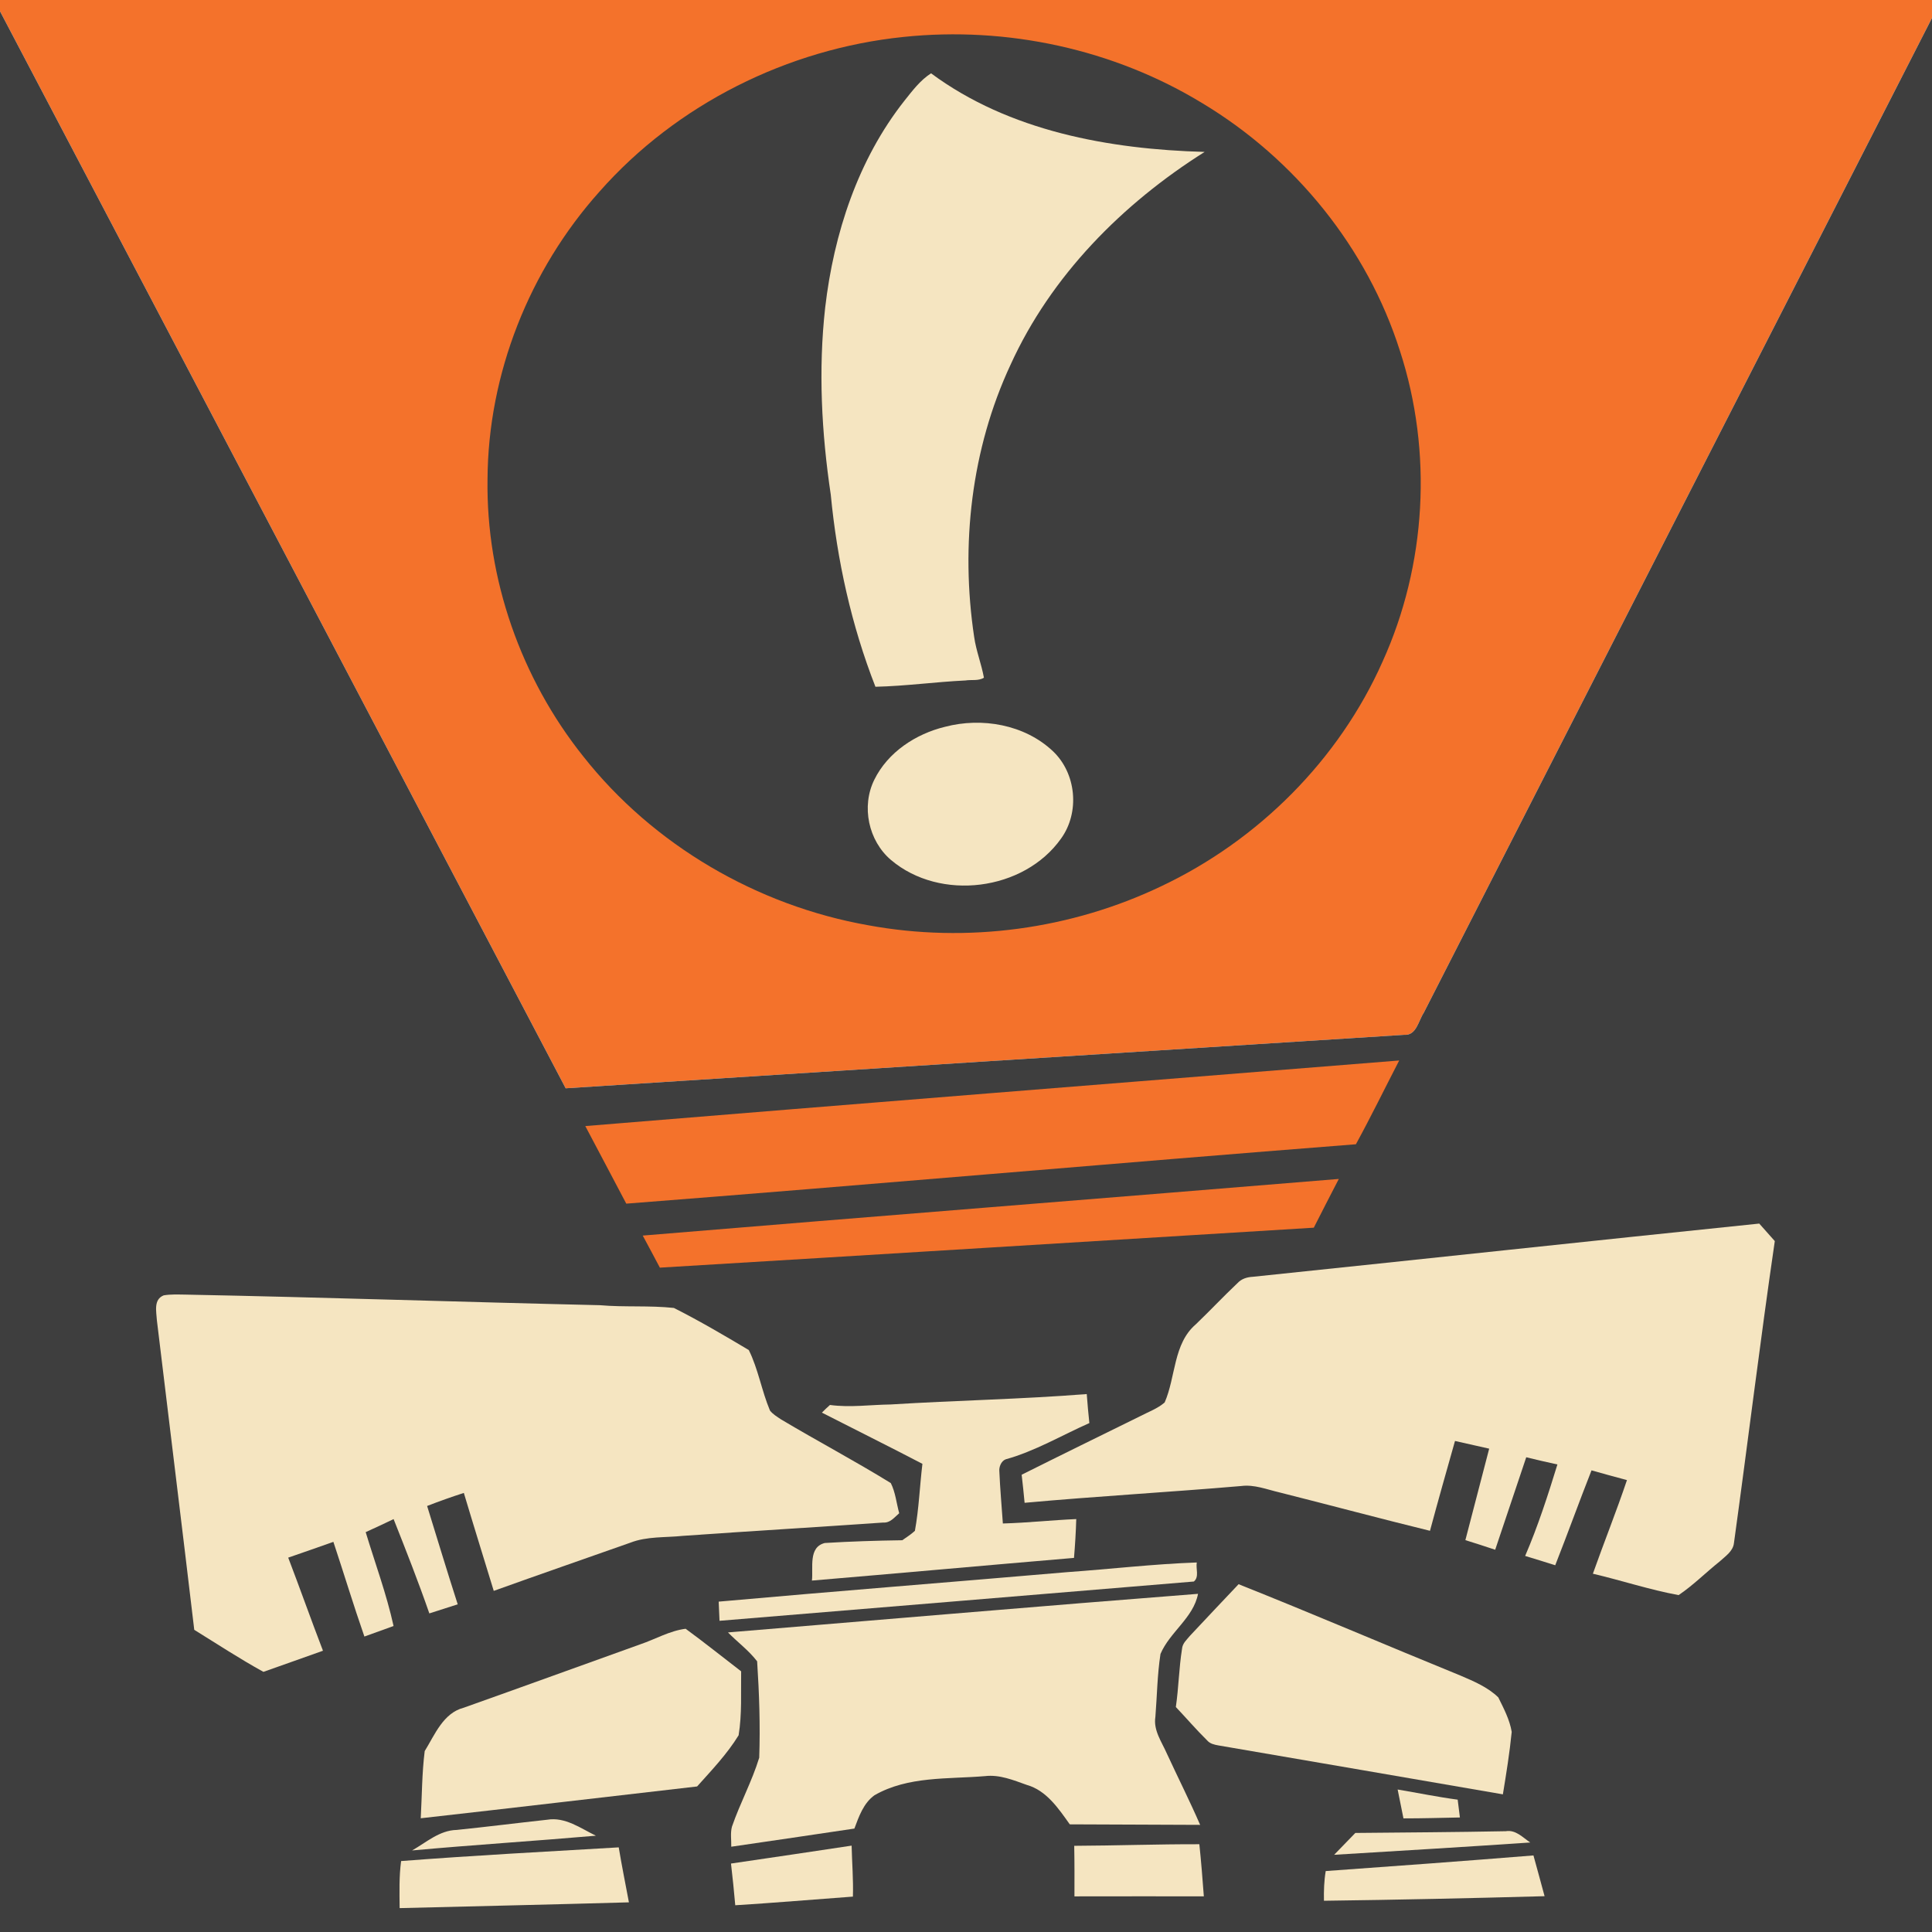 <?xml version="1.0" encoding="UTF-8" ?>
<!DOCTYPE svg PUBLIC "-//W3C//DTD SVG 1.1//EN" "http://www.w3.org/Graphics/SVG/1.1/DTD/svg11.dtd">
<svg width="512pt" height="512pt" viewBox="0 0 512 512" version="1.1" xmlns="http://www.w3.org/2000/svg">
<path fill="#f4722b" opacity="1.00" d=" M 0.00 0.00 L 512.00 0.00 L 512.00 4.76 C 467.12 92.64 422.14 180.47 377.32 268.38 C 375.90 270.51 375.36 274.50 372.11 274.24 C 298.04 278.91 223.97 283.66 149.91 288.41 C 99.91 193.28 50.00 98.11 0.00 2.99 L 0.00 0.00 Z" />
<path fill="#3e3e3e" opacity="1.00" d=" M 0.00 2.99 C 50.00 98.11 99.91 193.28 149.91 288.41 C 223.97 283.66 298.04 278.91 372.11 274.24 C 375.36 274.50 375.90 270.51 377.32 268.38 C 422.14 180.47 467.12 92.64 512.00 4.76 L 512.00 512.00 L 0.00 512.00 L 0.00 2.99 Z" />
<path fill="#3e3e3e" opacity="1.00" d=" M 239.44 9.79 C 266.84 6.92 295.15 13.02 318.70 27.39 C 343.18 42.11 362.34 65.71 371.00 93.00 C 379.72 119.78 378.02 149.73 366.38 175.37 C 354.83 201.35 333.51 222.64 307.87 234.80 C 283.89 246.30 256.27 250.02 230.12 245.21 C 200.66 240.01 173.13 223.98 154.57 200.45 C 138.08 179.80 128.79 153.42 129.20 126.96 C 129.35 99.07 140.29 71.54 158.86 50.79 C 179.29 27.62 208.77 12.94 239.44 9.79 Z" />
<path fill="#f5e5c1" opacity="1.00" d=" M 239.71 26.66 C 241.81 24.03 243.87 21.27 246.74 19.43 C 267.47 34.78 293.97 39.56 319.24 40.26 C 297.46 53.98 278.54 73.05 267.80 96.67 C 257.38 119.03 254.51 144.49 258.16 168.78 C 258.68 172.47 260.09 175.95 260.75 179.60 C 259.31 180.51 257.46 180.07 255.86 180.33 C 247.90 180.71 239.98 181.82 232.00 182.00 C 225.62 165.70 221.83 148.47 220.16 131.07 C 217.71 114.69 216.84 98.00 218.68 81.52 C 220.96 61.91 227.36 42.30 239.71 26.66 Z" />
<path fill="#f5e5c1" opacity="1.00" d=" M 250.44 192.61 C 260.22 190.04 271.52 192.00 279.01 199.05 C 285.25 204.94 286.21 215.27 281.19 222.23 C 271.33 236.14 249.15 238.93 236.13 227.91 C 230.13 222.82 228.21 213.70 231.70 206.64 C 235.28 199.34 242.69 194.49 250.44 192.61 Z" />
<path fill="#f4722b" opacity="1.00" d=" M 155.11 298.42 C 226.99 292.52 298.90 286.79 370.80 281.04 C 366.98 288.44 363.32 295.93 359.33 303.24 C 294.86 308.28 230.44 313.98 165.97 318.98 C 162.33 312.14 158.76 305.25 155.11 298.42 Z" />
<path fill="#f4722b" opacity="1.00" d=" M 170.33 327.44 C 231.81 322.34 293.31 317.49 354.80 312.43 C 352.56 316.72 350.37 321.04 348.17 325.35 C 290.40 328.88 232.64 332.47 174.87 335.94 C 173.37 333.10 171.86 330.26 170.33 327.44 Z" />
<path fill="#f5e5c1" opacity="1.00" d=" M 331.94 338.37 C 376.70 333.72 421.45 328.87 466.22 324.26 C 467.59 325.80 468.97 327.34 470.34 328.90 C 466.45 355.52 463.20 382.24 459.52 408.89 C 459.29 411.11 457.25 412.40 455.75 413.79 C 452.08 416.71 448.75 420.09 444.85 422.72 C 437.18 421.31 429.73 418.83 422.13 417.05 C 425.07 408.75 428.35 400.58 431.16 392.24 C 428.02 391.40 424.89 390.55 421.77 389.66 C 418.48 398.01 415.44 406.46 412.15 414.81 C 409.50 413.96 406.84 413.15 404.18 412.34 C 407.57 404.47 410.21 396.29 412.73 388.10 C 409.96 387.50 407.21 386.86 404.47 386.19 C 401.69 394.35 399.02 402.54 396.24 410.70 C 393.61 409.82 390.98 408.97 388.34 408.15 C 390.46 400.07 392.54 391.98 394.65 383.91 C 391.62 383.24 388.61 382.54 385.59 381.87 C 383.34 389.80 381.10 397.73 378.96 405.68 C 365.62 402.41 352.34 398.84 339.02 395.49 C 335.70 394.72 332.40 393.36 328.93 393.81 C 309.81 395.45 290.64 396.52 271.53 398.26 C 271.31 395.78 271.03 393.30 270.75 390.82 C 281.21 385.58 291.73 380.45 302.23 375.27 C 304.40 374.13 306.79 373.29 308.65 371.66 C 311.62 364.87 310.90 356.10 316.91 350.95 C 320.66 347.36 324.21 343.57 327.98 340.01 C 329.01 338.90 330.47 338.45 331.94 338.37 Z" />
<path fill="#f5e5c1" opacity="1.00" d=" M 43.39 343.28 C 45.22 342.97 47.08 343.06 48.93 343.08 C 85.62 343.79 122.28 345.05 158.97 345.89 C 165.49 346.46 172.08 345.92 178.59 346.62 C 185.35 350.03 191.93 353.90 198.44 357.78 C 200.95 362.84 201.85 368.59 204.05 373.81 C 204.82 374.81 205.95 375.45 206.99 376.16 C 216.61 381.90 226.54 387.15 236.07 393.03 C 237.32 395.50 237.56 398.36 238.30 401.02 C 237.06 402.08 235.91 403.63 234.08 403.49 C 216.37 404.72 198.65 405.77 180.95 407.02 C 176.30 407.51 171.47 407.11 167.04 408.83 C 154.98 413.09 142.89 417.27 130.85 421.60 C 128.21 412.95 125.51 404.31 122.92 395.64 C 119.64 396.70 116.40 397.85 113.19 399.10 C 115.88 407.79 118.51 416.50 121.30 425.16 C 118.79 425.96 116.28 426.76 113.78 427.57 C 110.86 419.15 107.59 410.85 104.31 402.58 C 101.85 403.76 99.39 404.91 96.91 406.03 C 99.41 414.31 102.44 422.45 104.30 430.91 C 101.72 431.83 99.14 432.76 96.57 433.70 C 93.67 425.39 91.13 416.96 88.35 408.61 C 84.37 410.04 80.37 411.39 76.38 412.79 C 79.52 420.99 82.44 429.27 85.59 437.46 C 80.34 439.36 75.06 441.18 69.81 443.06 C 63.55 439.61 57.56 435.69 51.48 431.92 C 48.25 404.58 44.86 377.26 41.58 349.93 C 41.45 347.61 40.62 344.37 43.39 343.28 Z" />
<path fill="#f5e5c1" opacity="1.00" d=" M 236.00 372.20 C 253.33 371.12 270.70 370.81 288.00 369.44 C 288.19 372.00 288.42 374.57 288.69 377.13 C 281.32 380.39 274.30 384.58 266.50 386.74 C 265.32 387.20 264.70 388.77 264.84 389.99 C 265.04 394.57 265.45 399.15 265.77 403.74 C 272.27 403.56 278.73 402.85 285.22 402.57 C 285.12 406.00 284.91 409.43 284.62 412.86 C 261.47 414.82 238.32 416.92 215.17 418.87 C 215.56 415.50 214.15 410.02 218.58 408.91 C 225.41 408.49 232.27 408.28 239.11 408.18 C 240.25 407.38 241.44 406.63 242.46 405.68 C 243.53 399.82 243.74 393.84 244.45 387.93 C 235.62 383.32 226.68 378.90 217.81 374.36 C 218.50 373.65 219.22 372.98 219.95 372.33 C 225.28 373.06 230.65 372.27 236.00 372.20 Z" />
<path fill="#f5e5c1" opacity="1.00" d=" M 282.88 416.63 C 294.31 415.82 305.70 414.48 317.16 414.07 C 316.86 415.70 317.87 417.92 316.38 419.12 C 274.49 422.62 232.58 426.06 190.68 429.53 C 190.61 427.83 190.53 426.14 190.46 424.45 C 221.26 421.70 252.08 419.28 282.88 416.63 Z" />
<path fill="#f5e5c1" opacity="1.00" d=" M 328.24 419.83 C 347.95 427.68 367.45 436.06 387.10 444.07 C 390.61 445.57 394.29 447.13 397.06 449.82 C 398.50 452.74 400.09 455.74 400.62 458.97 C 400.07 464.51 399.18 470.02 398.28 475.52 C 373.15 471.19 348.01 466.85 322.87 462.55 C 321.78 462.36 320.65 462.10 319.90 461.22 C 317.02 458.39 314.39 455.31 311.61 452.38 C 312.36 447.26 312.43 442.07 313.25 436.97 C 313.35 435.50 314.54 434.50 315.41 433.44 C 319.67 428.88 323.95 424.36 328.24 419.83 Z" />
<path fill="#f5e5c1" opacity="1.00" d=" M 192.92 432.61 C 234.44 429.19 275.95 425.61 317.49 422.38 C 316.29 428.73 309.99 432.51 307.54 438.32 C 306.69 443.83 306.63 449.43 306.19 454.98 C 305.61 458.56 307.87 461.60 309.23 464.71 C 312.14 471.02 315.28 477.23 318.05 483.61 C 306.53 483.59 295.02 483.49 283.50 483.47 C 280.54 479.30 277.31 474.48 272.11 473.02 C 268.55 471.76 264.91 470.23 261.04 470.69 C 251.19 471.52 240.66 470.65 231.76 475.75 C 228.84 477.84 227.63 481.37 226.42 484.59 C 215.55 486.21 204.67 487.82 193.79 489.40 C 193.84 487.63 193.51 485.80 193.98 484.07 C 196.11 477.88 199.29 472.07 201.20 465.81 C 201.50 457.31 201.20 448.76 200.65 440.27 C 198.44 437.38 195.46 435.20 192.92 432.61 Z" />
<path fill="#f5e5c1" opacity="1.00" d=" M 169.71 435.75 C 173.71 434.40 177.46 432.17 181.70 431.64 C 186.69 435.28 191.50 439.16 196.41 442.92 C 196.32 448.56 196.66 454.28 195.74 459.87 C 192.69 464.84 188.62 469.10 184.74 473.43 C 160.33 476.23 135.93 479.12 111.50 481.86 C 111.83 475.92 111.81 469.95 112.55 464.06 C 115.23 459.72 117.46 453.96 122.90 452.56 C 138.52 447.01 154.10 441.35 169.71 435.75 Z" />
<path fill="#f5e5c1" opacity="1.00" d=" M 370.39 474.24 C 375.69 475.13 380.96 476.22 386.30 476.93 C 386.50 478.50 386.69 480.07 386.89 481.65 C 381.90 481.74 376.91 481.90 371.93 481.89 C 371.43 479.33 370.91 476.78 370.39 474.24 Z" />
<path fill="#f5e5c1" opacity="1.00" d=" M 121.03 484.95 C 129.02 484.13 137.00 483.12 144.99 482.25 C 149.77 481.44 153.86 484.52 157.92 486.48 C 141.69 487.89 125.42 488.91 109.20 490.39 C 112.97 488.26 116.46 485.05 121.03 484.95 Z" />
<path fill="#f5e5c1" opacity="1.00" d=" M 359.18 485.75 C 372.47 485.62 385.76 485.55 399.05 485.29 C 401.68 484.84 403.55 486.96 405.53 488.28 C 388.21 489.46 370.89 490.49 353.56 491.54 C 355.44 489.61 357.32 487.69 359.18 485.75 Z" />
<path fill="#f5e5c1" opacity="1.00" d=" M 193.72 493.86 C 204.38 492.29 215.04 490.73 225.69 489.11 C 225.79 493.61 226.17 498.11 226.03 502.62 C 215.63 503.38 205.25 504.27 194.85 504.91 C 194.52 501.22 194.16 497.53 193.72 493.86 Z" />
<path fill="#f5e5c1" opacity="1.00" d=" M 284.68 489.16 C 295.73 489.11 306.78 488.71 317.84 488.74 C 318.32 493.33 318.69 497.94 319.03 502.55 C 307.60 502.55 296.17 502.53 284.74 502.56 C 284.75 498.09 284.77 493.62 284.68 489.16 Z" />
<path fill="#f5e5c1" opacity="1.00" d=" M 106.30 493.20 C 125.49 491.71 144.74 490.70 163.97 489.57 C 164.78 494.45 165.76 499.29 166.67 504.14 C 146.42 504.72 126.16 505.16 105.91 505.67 C 105.87 501.51 105.74 497.33 106.30 493.20 Z" />
<path fill="#f5e5c1" opacity="1.00" d=" M 351.33 495.85 C 369.68 494.54 388.04 493.19 406.38 491.71 C 407.39 495.30 408.34 498.91 409.33 502.51 C 389.84 503.05 370.35 503.47 350.86 503.72 C 350.81 501.08 350.89 498.45 351.33 495.85 Z" />
</svg>
